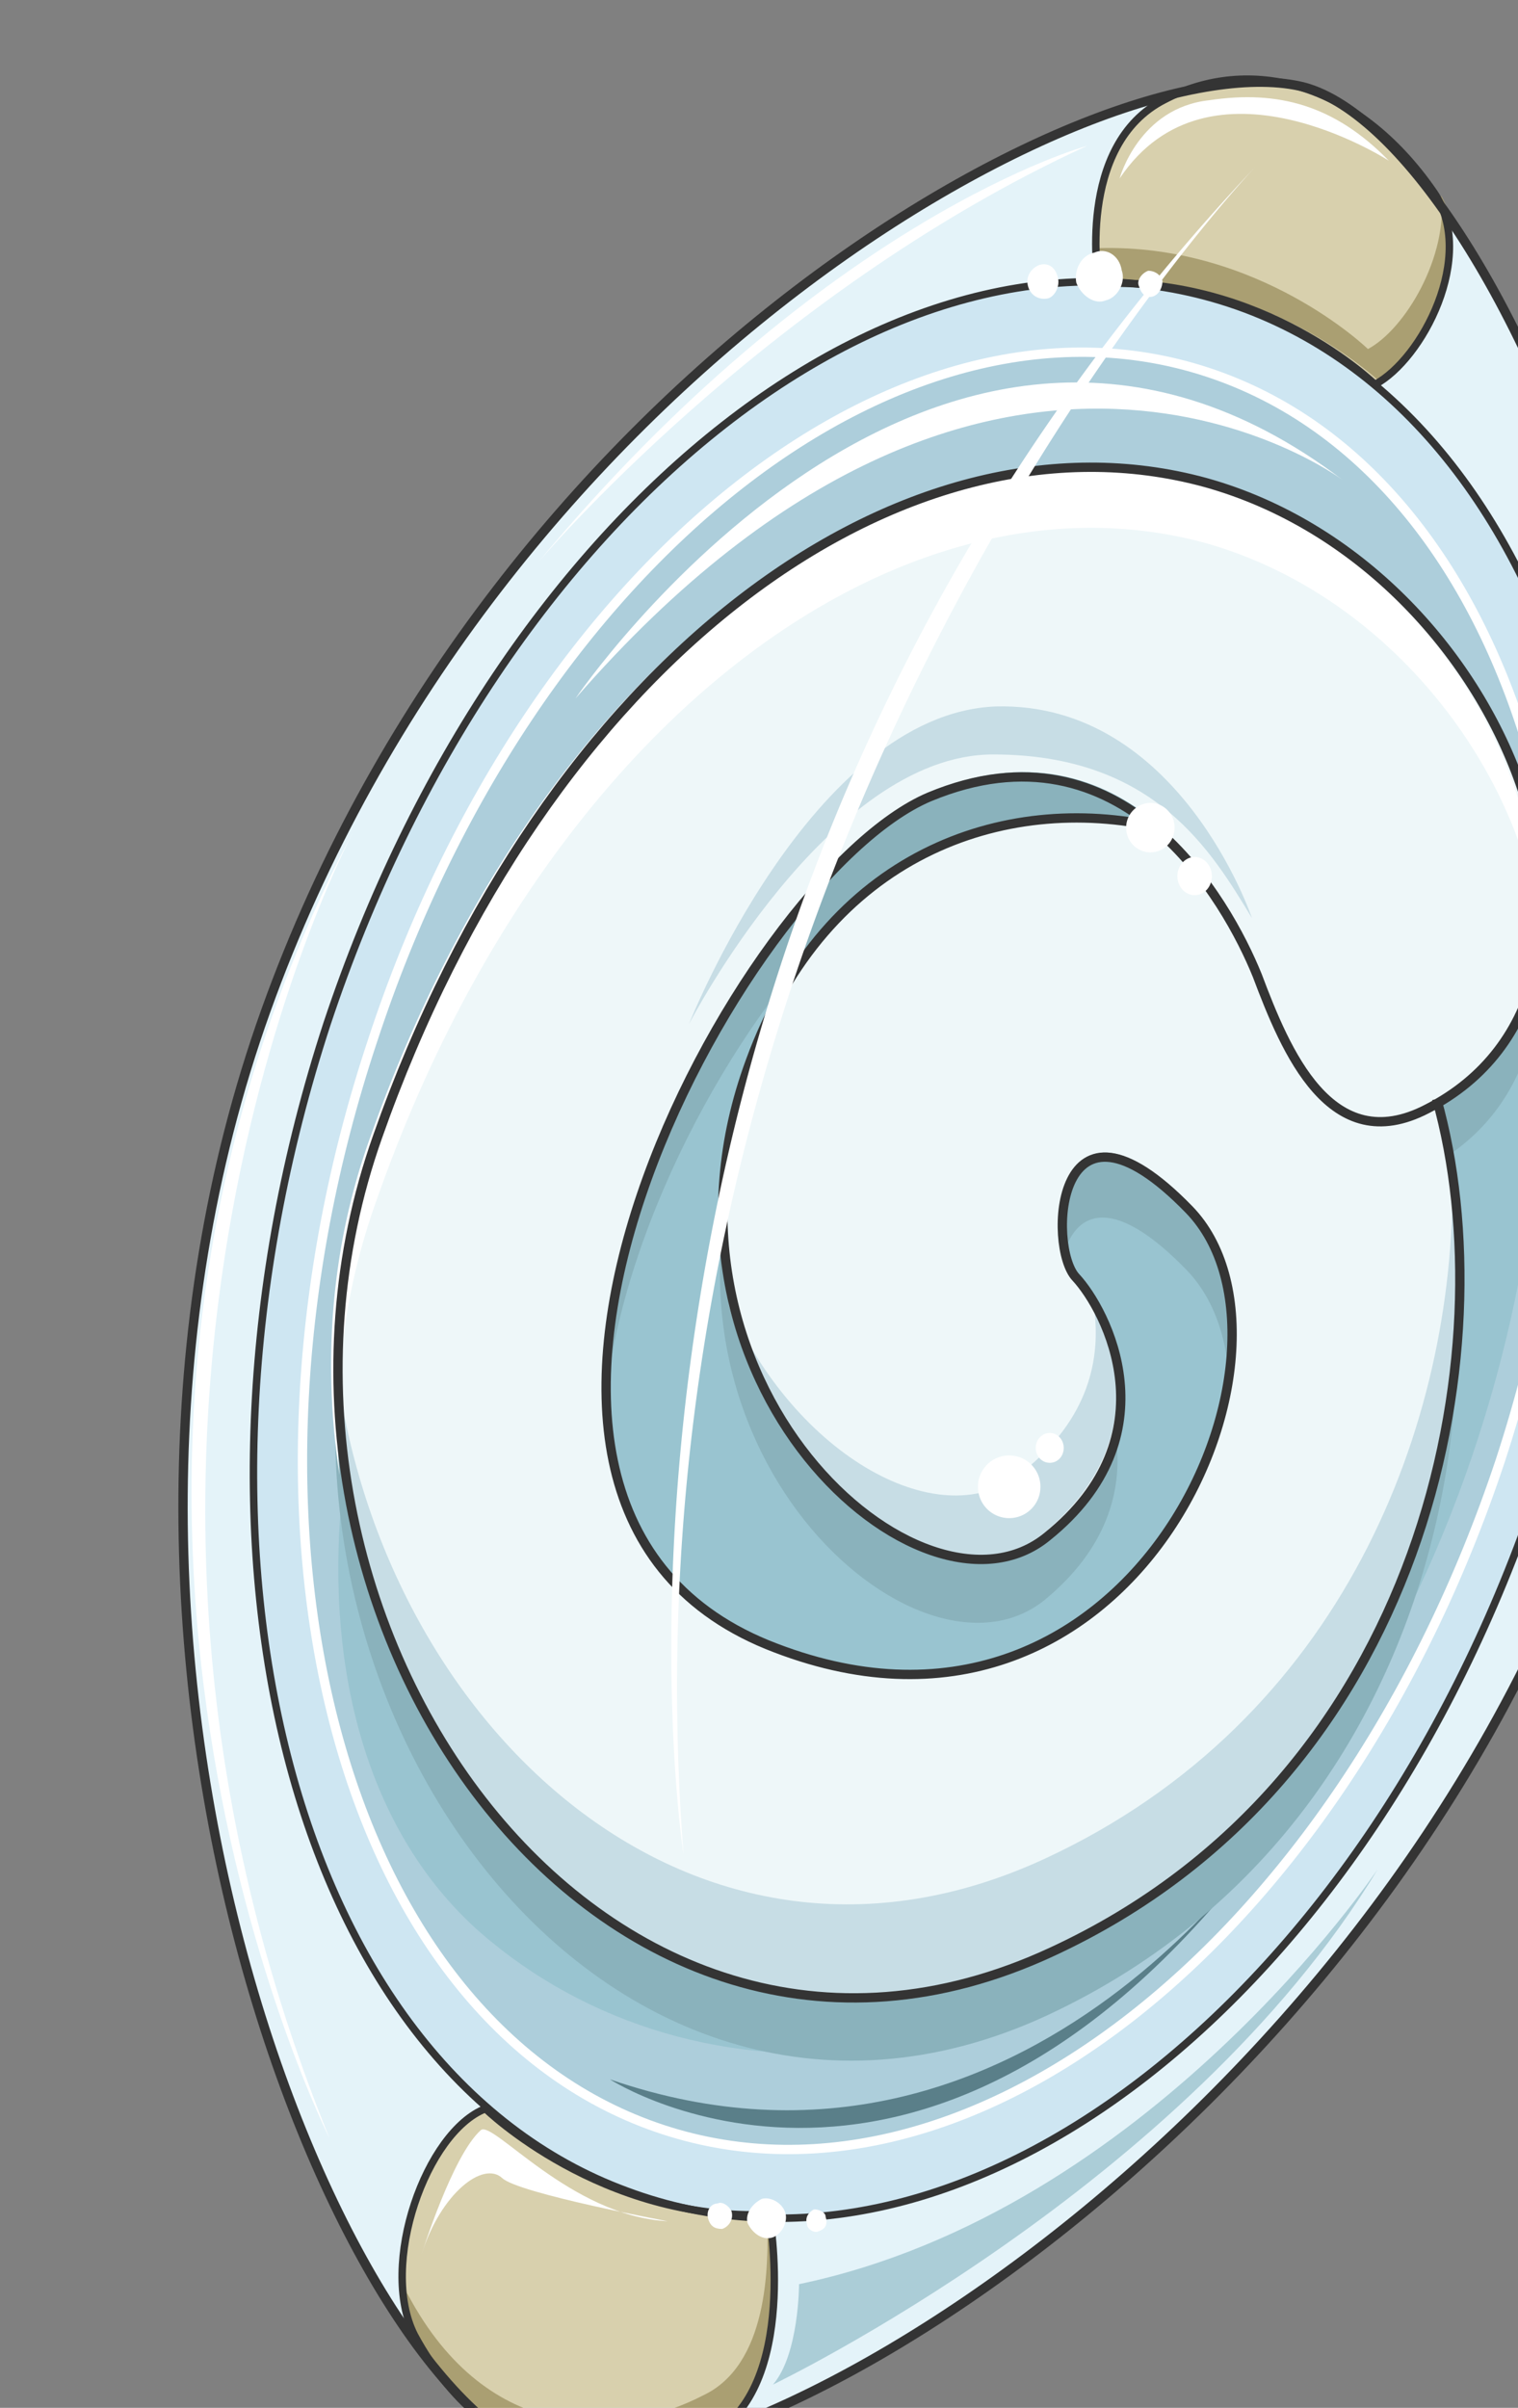 <svg xmlns="http://www.w3.org/2000/svg" version="1.0" viewBox="0 0 130.243 206.551"><rect x="0" y="0" width="130.243" height="206.551" fill="#808080" stroke="none"/><defs><clipPath clipPathUnits="userSpaceOnUse" id="a"><path d="M14.711 5.677h130.081V212.35H14.712z"/></clipPath></defs><path clip-path="url(#a)" d="M111.892 7.475c16.81 4.538 44.533 66.7 24.905 121.527-19.648 54.827-75.514 86.987-90.705 81.39-17.41-6.695-42.934-68.858-23.286-123.685C42.454 31.881 94.882 3.158 111.892 7.475z" fill="#e4f3f9" fill-rule="evenodd"/><path clip-path="url(#a)" d="M132.34 126.643c-14.571 44.673-49.81 72.077-78.573 61.303-28.742-10.573-40.295-55.466-25.704-100.14 14.771-44.452 49.81-72.096 78.772-61.302 28.743 10.793 40.076 55.686 25.505 100.14z" fill="#cee6f2" fill-rule="evenodd"/><path d="M128.722 125.304c-13.772 41.415-46.352 66.86-73.076 56.946-26.724-9.914-37.457-51.55-23.685-92.964 13.571-41.395 46.152-66.86 72.875-56.926 26.724 9.914 37.438 51.55 23.886 92.944z" fill="#adcedb" fill-rule="evenodd"/><path d="M113.071 151.228c-20.807 29.123-52.348 30.622-70.957 15.311-18.808-15.31-17.19-51.109 3.838-80.231 20.828-29.123 56.006-42.934 74.815-27.604 18.788 15.311 13.132 63.402-7.696 92.524z" fill="#99c4d0" fill-rule="evenodd"/><path clip-path="url(#a)" d="M94.263 24.325s-2.039-11.893 5.676-15.79c7.096-3.698 16.41-1.74 23.106 7.995 3.638 5.417-1.019 14.291-5.076 16.45 0 0-9.515-9.294-23.706-8.655z" fill="#d8d0ad" fill-rule="evenodd"/><path d="M123.645 16.75c.62 5.197-3.038 11.453-6.276 13.192 0 0-9.334-9.075-23.146-8.655 0 1.739.22 2.818.22 2.818 14.191-.64 23.925 8.635 23.925 8.635 3.658-2.159 8.315-10.354 5.277-15.99z" fill="#aa9f72" fill-rule="evenodd"/><path clip-path="url(#a)" d="M66 189.965s2.638 14.87-5.077 18.968c-7.096 3.678-18.469 4.098-25.365-8.614-3.058-6.037 1.02-17.47 6.097-19.429 0 0 9.934 9.714 24.345 9.075z" fill="#d8d0ad" fill-rule="evenodd"/><path clip-path="url(#a)" d="M60.343 205.475c-7.095 3.678-18.448 4.318-25.344-8.634-.2-.22-.2-.64-.42-1.08 0 1.74.42 3.238 1.02 4.538 6.895 12.732 18.248 12.312 25.344 8.634 7.695-4.097 5.077-19.008 5.077-19.008h-.22c.22 4.757 0 12.972-5.457 15.55z" fill="#aa9f72" fill-rule="evenodd"/><path clip-path="url(#a)" d="M111.892 7.475c16.81 4.538 44.533 66.7 24.905 121.527-19.648 54.827-75.514 86.987-90.705 81.39-17.41-6.695-42.934-68.858-23.286-123.685C42.454 31.881 94.882 3.158 111.892 7.475" fill="none" stroke="#343434" stroke-width=".8" stroke-miterlimit="8"/><path clip-path="url(#a)" d="M132.34 126.643c-14.571 44.673-49.81 72.077-78.573 61.303-28.742-10.573-40.295-55.466-25.704-100.14 14.771-44.452 49.81-72.096 78.772-61.302 28.743 10.793 40.076 55.686 25.505 100.14" fill="none" stroke="#343434" stroke-width=".64" stroke-miterlimit="8"/><path clip-path="url(#a)" d="M128.722 125.304c-13.772 41.415-46.352 66.86-73.076 56.946-26.724-9.914-37.457-51.55-23.685-92.964 13.571-41.395 46.152-66.86 72.875-56.926 26.724 9.914 37.438 51.55 23.886 92.944" fill="none" stroke="#fff" stroke-width=".8" stroke-miterlimit="8"/><path clip-path="url(#a)" d="M94.263 24.325s-2.039-11.893 5.676-15.79c7.096-3.698 16.41-1.74 23.106 7.995 3.638 5.417-1.019 14.291-5.076 16.45 0 0-9.515-9.294-23.706-8.655M66 189.965s2.638 14.87-5.077 18.968c-7.096 3.678-18.469 4.098-25.365-8.614-3.058-6.037 1.02-17.47 6.097-19.429 0 0 9.934 9.714 24.345 9.075" fill="none" stroke="#343434" stroke-width=".64" stroke-miterlimit="8"/><path clip-path="url(#a)" d="M96.062 15.31s1.639-6.076 7.715-6.715c5.877-.88 10.734.42 15.39 5.197 0 0-15.39-9.994-23.105 1.519z" fill="#fff" fill-rule="evenodd"/><path d="M36.178 193.363s2.638-8.455 5.077-10.634c1.02-.88 7.715 7.376 16.03 7.816 0 0-12.772-2.379-14.191-3.698-1.64-1.52-5.277 1.319-6.916 6.516zM93.263 12.512s-22.466 6.057-47.17 35.819c0 0 19.447-23.086 47.17-35.819z" fill="#fff" fill-rule="evenodd"/><path d="M66.32 204.556s35.478-17.03 51.888-44.213c0 0-19.648 29.342-49.65 35.598 0 0 0 6.037-2.238 8.615z" fill="#abcdd7" fill-rule="evenodd"/><path d="M49.37 59.924s30.781-45.333 65.8-18.769c0 0-29.962-22.446-65.8 18.769z" fill="#fff" fill-rule="evenodd"/><path d="M52.328 178.372s28.983 18.749 58.365-23.306c0 0-22.087 35.818-58.365 23.306z" fill="#5a7f89" fill-rule="evenodd"/><path d="M96.242 23.186c.38 1.06-.38 2.359-1.36 2.578-.979.42-2.138-.44-2.538-1.519-.2-1.06.4-2.358 1.56-2.578.978-.44 2.138.22 2.338 1.519zm3.498.919c0 .44-.2 1.1-.8 1.32-.62.2-1.02-.22-1.22-.88-.22-.44.2-1.1.8-1.32.42 0 1.02.22 1.22.88zm-8.975-.279c.18.66-.2 1.539-.8 1.758-.78.2-1.579-.22-1.778-1.099-.2-.88.4-1.539.999-1.759.78-.22 1.38.22 1.579 1.1zM67.4 189.885c.199.82-.4 1.879-1.22 2.079-.82.2-1.64-.42-2.039-1.26-.22-.82.4-1.659 1.22-2.078.819-.22 1.838.42 2.038 1.259zm3.437.28c.2.62 0 1.04-.6 1.239-.4.2-.999-.2-.999-.62-.2-.62.2-1.039.6-1.259.4 0 1 .22 1 .64zm-8.075-.48c.2.66-.2 1.32-.8 1.52-.6 0-.999-.2-1.199-.86-.2-.66.2-1.32.8-1.32.4-.22 1 .22 1.199.66z" fill="#fff" fill-rule="evenodd"/><path clip-path="url(#a)" d="M28.283 183.449S.2 127.962 30.502 70.957c0 0-27.464 50.53-2.22 112.492z" fill="#fff" fill-rule="evenodd"/><path d="M122.246 100.3c-8.495 4.536-12.153-4.958-14.771-11.454-2.439-6.476-11.553-22.246-27.943-15.33-16.59 6.915-44.933 60.263-13.972 72.795 31.381 12.972 47.771-25.484 36.238-37.377-11.533-11.873-12.152 3.258-9.714 6.056 2.439 2.599 8.295 13.392-2.438 22.247-10.914 8.854-35.619-13.392-25.485-41.035 9.914-27.664 41.275-25.065 53.827-7.776 12.753 17.27 10.734 66.32-28.122 84.45-38.677 17.928-72.077-29.583-57.705-70.198 14.37-40.616 44.752-63.302 71.056-55.946 26.305 7.335 39.057 43.413 19.029 53.567z" fill="#8ab2bc" fill-rule="evenodd"/><path d="M103.437 41.215C77.333 33.859 46.772 56.525 32.4 97.101c-14.37 40.556 19.029 88.027 57.885 70.118 31.96-14.891 38.837-51.13 33.18-72.936 18.809-10.993 5.877-45.952-20.028-53.068zM65.8 140.675c-30.961-12.513-2.438-65.8 13.952-72.716 8.295-3.438 14.77-1.3 19.428 2.598-13.352-2.818-28.323 2.579-34.799 20.068-10.114 27.623 14.771 49.63 25.485 40.995 10.733-8.854 5.076-19.628 2.438-22.226-2.438-2.799-1.819-17.91 9.714-6.037 11.533 11.873-4.857 50.27-36.218 37.318z" fill="#eef7f9" fill-rule="evenodd"/><path d="M87.787 126.224c-6.876 5.856-19.628-1.3-25.305-14.492 4.058 16.45 19.228 26.384 26.924 19.908 8.495-6.916 6.876-14.93 4.457-19.468.6 4.337-.4 9.514-6.076 14.052z" fill="#c7dde5" fill-rule="evenodd"/><path d="M103.058 41.395C76.714 34.259 46.152 56.745 31.76 97.58c-3.438 9.514-4.058 19.448-2.639 28.942a56.98 56.98 0 0 1 3.258-23.765c14.372-40.836 44.953-63.302 71.077-56.166 15.191 4.317 25.925 18.149 28.343 31.1-.2-14.25-11.533-31.32-28.742-36.297z" fill="#fff" fill-rule="evenodd"/><path d="M89.606 159.463C59.664 173.295 32.96 148.21 28.902 117.53c0 34.14 28.743 65.04 61.323 49.93 28.923-13.412 37.418-44.314 34.4-66.36.2 20.967-9.315 46.472-35.02 58.364z" fill="#c7dde5" fill-rule="evenodd"/><path clip-path="url(#a)" d="M123.265 94.263c6.057 21.567-.82 58.265-32.98 73.156C51.43 185.528 18.03 138.056 32.4 97.5c14.372-40.795 44.933-63.242 71.037-56.106 26.304 7.335 39.237 43.374 19.009 53.727-8.295 4.318-12.133-4.957-14.571-11.433-2.619-6.476-11.533-22.226-28.123-15.33-16.39 6.915-44.913 60.003-13.952 72.716 31.361 12.732 47.751-25.445 36.218-37.318-11.533-11.873-12.152 3.238-9.714 5.817 2.618 2.818 8.295 13.591-2.438 22.226-10.714 8.855-35.599-13.372-25.485-40.775 6.476-17.69 21.647-23.086 34.999-20.068" fill="none" stroke="#343434" stroke-width=".8" stroke-miterlimit="8"/><path d="M59.124 87.827S71.057 64.72 85.208 64.72c13.932 0 18.789 8.415 22.207 14.031 0 0-6.256-18.588-22.007-18.149-15.77.66-26.284 27.224-26.284 27.224z" fill="#c7dde5" fill-rule="evenodd"/><path d="M107.815 14.191s-55.846 58.525-49.17 144.873c0 0-12.553-79.452 49.17-144.873zM96.621 70.997c0-1.16.94-2.119 2.08-2.119 1.158 0 2.078.96 2.078 2.119 0 1.18-.92 2.119-2.079 2.119-1.14 0-2.079-.94-2.079-2.119zm4.398 4.157c0-.899.68-1.639 1.479-1.639.82 0 1.479.74 1.479 1.64 0 .919-.66 1.638-1.48 1.638-.799 0-1.478-.72-1.478-1.639zM83.91 127.603a2.679 2.679 0 1 1 5.356 0 2.679 2.679 0 0 1-5.357 0zm4.956-3.398c0-.7.54-1.28 1.2-1.28.679 0 1.199.58 1.199 1.28 0 .72-.52 1.279-1.2 1.279-.66 0-1.199-.56-1.199-1.28z" fill="#fff" fill-rule="evenodd"/></svg>